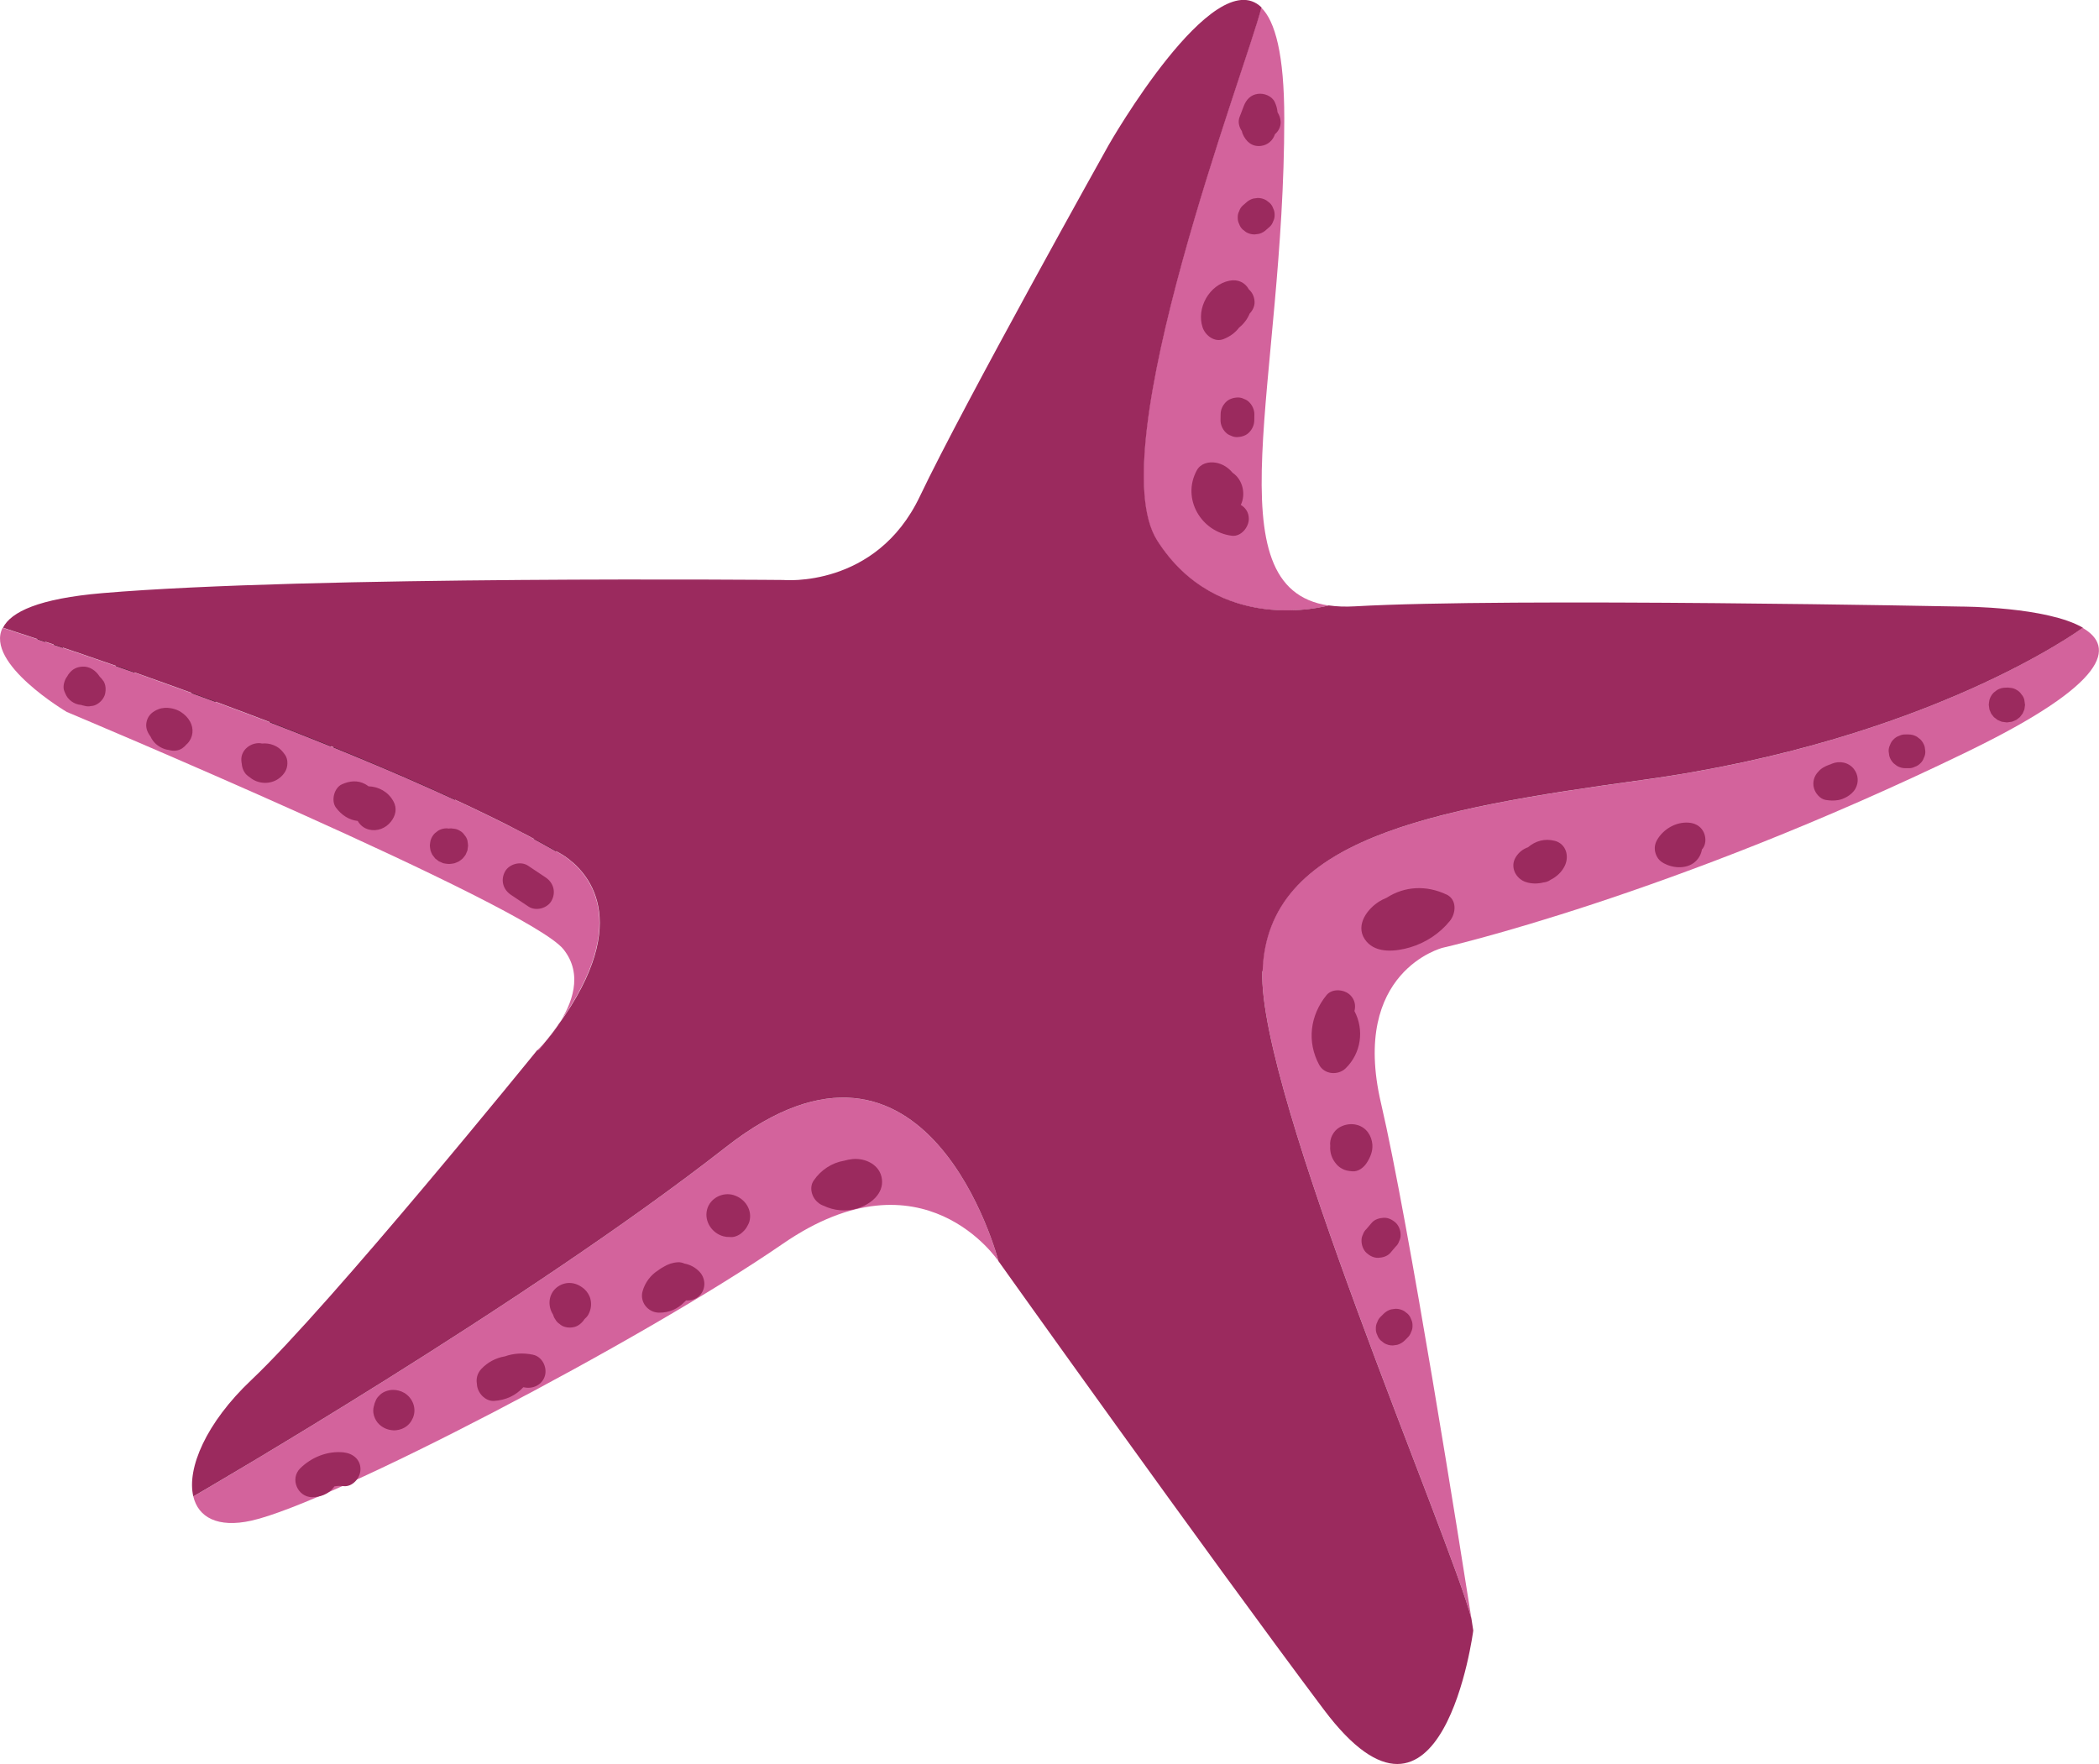<?xml version="1.0" encoding="UTF-8"?><svg id="Layer_1" xmlns="http://www.w3.org/2000/svg" viewBox="0 0 518.57 435.82"><defs><style>.cls-1{fill:none;stroke:#1d1d1b;stroke-miterlimit:10;}.cls-2{fill:#d3639c;}.cls-2,.cls-3{stroke-width:0px;}.cls-3{fill:#9b2a5e;}</style></defs><path class="cls-1" d="M90.12,367.87h0"/><path class="cls-1" d="M11.2,158.58c-.67-.23-1.3-.43-1.91-.64.61.2,1.25.42,1.91.64Z"/><path class="cls-1" d="M15.48,160.02c-.77-.25-1.5-.5-2.21-.74.72.23,1.45.48,2.21.74Z"/><path class="cls-1" d="M33.19,166.14c-1.55-.53-3.06-1.07-4.53-1.59,1.47.51,2.99,1.04,4.53,1.59Z"/><path class="cls-1" d="M47.38,171.25c1.9.69,3.85,1.41,5.81,2.14-1.96-.73-3.9-1.44-5.81-2.14Z"/><path class="cls-1" d="M74.17,181.39c-1.26-.49-2.51-.98-3.76-1.47-.57-.23-1.13-.44-1.69-.66-.68-.26-1.36-.53-2.04-.78.68.25,1.36.52,2.04.78.64.25,1.29.5,1.94.76,1.17.45,2.34.91,3.51,1.38Z"/><path class="cls-1" d="M78.67,183.17c.99.4,1.99.8,3,1.21-2.34-.93-4.67-1.87-6.99-2.79,1.34.52,2.66,1.04,4,1.58Z"/><path class="cls-1" d="M89.38,187.53c-.24-.11-.48-.21-.73-.3-1.16-.48-2.33-.96-3.49-1.44-.92-.38-1.84-.74-2.75-1.12.25.1.5.2.75.3.79.32,1.59.64,2.38.97,1.03.43,2.07.85,3.1,1.28.24.1.49.2.73.31Z"/><path class="cls-1" d="M93.11,189.09c.5.21,1,.42,1.49.63-.1-.05-.2-.08-.31-.13-.34-.15-.69-.3-1.04-.44-.67-.28-1.34-.56-2-.83-.2-.08-.41-.17-.62-.26-.42-.18-.83-.35-1.25-.53.42.17.83.34,1.25.52.42.18.83.34,1.24.52.11.05.23.09.33.14.3.13.6.25.9.38Z"/><path class="cls-1" d="M100.47,192.23c-.65-.27-1.29-.55-1.95-.83-.24-.1-.49-.21-.74-.32-.95-.41-1.91-.82-2.87-1.23-.1-.05-.2-.09-.3-.13.53.23,1.07.45,1.59.68.12.05.24.1.37.16.49.21.98.42,1.47.63.11.05.22.09.33.14.27.12.53.23.8.34.44.19.88.38,1.31.57Z"/><path class="cls-1" d="M111.92,197.36c-.15-.08-.31-.14-.47-.21-.54-.25-1.09-.5-1.64-.75-.55-.25-1.09-.5-1.65-.75-.63-.28-1.27-.57-1.9-.85-1.86-.83-3.74-1.66-5.63-2.49,1.89.82,3.77,1.64,5.63,2.48.32.14.63.28.95.43.32.15.63.29.95.43.63.28,1.26.57,1.89.86.63.28,1.25.57,1.87.86Z"/><path class="cls-1" d="M137.38,210.3c-1.73-.99-3.53-1.99-5.4-3,1.87,1,3.67,2,5.4,3Z"/><path class="cls-1" d="M9.29,157.94c.61.2,1.25.42,1.91.64-.67-.23-1.3-.43-1.91-.64Z"/><path class="cls-1" d="M13.27,159.28c.72.23,1.45.48,2.21.74-.77-.25-1.5-.5-2.21-.74Z"/><path class="cls-1" d="M47.38,171.25c1.9.69,3.85,1.41,5.81,2.14-1.96-.73-3.9-1.44-5.81-2.14Z"/><path class="cls-2" d="M246.7,311.62s-18.6-28.24-53.28-4.35c-34.68,23.89-111.78,64.07-131.32,68.42-8.34,1.85-13.12-.84-14.34-5.98,1.03-.6,81.98-47.49,131.62-86.33,49.95-39.09,67.32,28.24,67.32,28.24Z"/><path class="cls-2" d="M328.18,149.59c-.66.18-27.37,7.54-42.38-16.06-14.25-22.4,22.11-116.95,25.77-131.69,3.47,3.35,5.72,11.63,5.72,27.44,0,65.14-18.12,115.96,10.89,120.31Z"/><path class="cls-1" d="M328.19,149.58h0"/><path class="cls-2" d="M134.96,257.09c-.57.73-1.17,1.46-1.79,2.2-.1.04-.18.08-.25.12-.11.04-.18.07-.21.08.13-.13,1.05-1,2.25-2.4Z"/><path class="cls-2" d="M137.88,253.25c3.39-5.1,6.33-12.46,1.32-18.73-8.69-10.86-122.7-58.63-122.7-58.63,0,0-20.3-11.98-15.86-20.78,0,0,.79.25,2.27.73.17.06.34.11.53.18,1.08.35,2.47.8,4.11,1.35.55.18,1.13.38,1.74.58.61.21,1.24.42,1.91.64.67.22,1.35.45,2.07.69.71.24,1.44.49,2.21.74.87.29,1.76.6,2.69.92.71.23,1.44.48,2.19.74.43.15.87.3,1.31.46.66.23,1.33.45,2.01.69.68.23,1.39.48,2.09.72.48.16.95.33,1.44.5.48.17.97.33,1.45.51.37.13.73.26,1.11.39.38.13.75.26,1.13.39.75.27,1.52.53,2.29.8h0c1.03.38,2.07.74,3.14,1.12h0c3.53,1.26,7.22,2.6,11.04,3.99.95.34,1.91.69,2.88,1.05.33.13.65.24.98.36.16.06.33.12.48.18.48.18.98.36,1.47.54h0c2.52.93,5.07,1.89,7.67,2.87,1.13.43,2.27.86,3.41,1.3.16.06.33.12.49.18.63.24,1.27.48,1.9.73.68.26,1.35.53,2.04.78.57.22,1.13.43,1.69.66,1.25.48,2.5.98,3.76,1.47.17.07.33.13.5.2,1.17.45,2.33.91,3.5,1.39,1.16.47,2.33.93,3.5,1.4l.75.3c.91.38,1.83.74,2.75,1.12,1.16.48,2.33.95,3.49,1.44.25.09.49.19.73.3.42.18.83.35,1.25.53.21.09.42.18.62.26.67.28,1.34.56,2,.83.35.14.7.29,1.04.44.11.04.21.08.31.13.1.04.2.08.3.13.96.41,1.92.82,2.87,1.23.25.11.5.22.74.32.66.28,1.3.57,1.95.83h0c.05.03.1.05.15.08,1.89.83,3.77,1.65,5.63,2.49.63.28,1.27.57,1.9.85.56.25,1.1.5,1.65.75.54.25,1.09.5,1.64.75.16.07.32.13.47.21,1.24.58,2.47,1.14,3.69,1.72h0c.59.28,1.19.56,1.77.84,1.17.56,2.33,1.12,3.47,1.68.58.28,1.14.56,1.71.84h0c.91.45,1.8.9,2.69,1.34,1.77.89,3.5,1.79,5.18,2.69.52.28,1.03.54,1.54.83,1.87,1.01,3.67,2.01,5.4,3,0,0,0,0,.03.02.57.33,1.13.65,1.68.98,0,0,.02,0,.03.02.12.07.23.13.34.2.02,0,.03.02.05.03,5.29,3.6,17.3,15.51-1.64,41.7Z"/><path class="cls-2" d="M486.15,185.66c-73.84,35.84-129.76,48.5-129.76,48.5,0,0-22.81,5.79-15.21,38.36,6.83,29.23,19.76,110.94,22.35,127.4-5.28-20.22-52.68-129.58-51.67-159.97,1.08-32.58,40.84-39.95,93.93-47.24,70.44-9.68,108-37.06,108.72-37.6h0c8.08,4.67,6.58,13.59-28.37,30.55Z"/><path class="cls-3" d="M70.66,180.01c-.08-.03-.17-.07-.25-.09-.57-.23-1.13-.44-1.69-.66h0c.64.24,1.29.49,1.94.75Z"/><path class="cls-3" d="M78.67,183.17c-.17-.07-.33-.13-.5-.19-1.17-.48-2.33-.93-3.5-1.39,1.33.51,2.66,1.04,4,1.58Z"/><path class="cls-3" d="M85.54,185.95c-.13-.05-.25-.1-.38-.15-.67-.28-1.33-.55-1.99-.82.79.32,1.59.64,2.38.97Z"/><path class="cls-3" d="M89.38,187.53c-.24-.11-.48-.21-.73-.3h0c.24.09.49.19.73.3Z"/><path class="cls-3" d="M91.88,188.57c-.21-.08-.42-.17-.63-.25-.2-.08-.41-.17-.62-.26h0c.42.17.83.33,1.24.51Z"/><path class="cls-3" d="M93.11,189.09c.5.21,1,.42,1.49.63-.1-.05-.2-.08-.31-.13-.34-.15-.69-.3-1.04-.44-.34-.15-.69-.29-1.04-.44.3.13.6.25.9.38Z"/><path class="cls-3" d="M96.2,190.4c-.43-.18-.86-.37-1.29-.54-.1-.05-.2-.09-.3-.13.53.23,1.07.45,1.59.68Z"/><path class="cls-3" d="M99.16,191.66c-.22-.09-.43-.18-.64-.27-.24-.1-.49-.21-.74-.32-.4-.18-.8-.35-1.21-.53.49.21.98.42,1.47.63.11.05.22.09.33.14.27.12.53.23.8.34Z"/><path class="cls-3" d="M107.22,195.21c-.32-.14-.63-.28-.95-.42h0c.32.13.63.28.95.42Z"/><path class="cls-3" d="M110.05,196.5c-.08-.03-.16-.07-.23-.1-.55-.25-1.09-.5-1.65-.75h0c.63.28,1.26.56,1.89.85Z"/><path class="cls-3" d="M111.92,197.36c-.15-.08-.31-.14-.47-.21-.47-.22-.93-.43-1.4-.65.63.28,1.25.57,1.87.86Z"/><path class="cls-3" d="M139.46,211.51c-.11-.07-.23-.13-.34-.2,0,0-.02,0-.03-.02-.55-.33-1.11-.65-1.68-.98.16.08.95.45,2.04,1.19Z"/><path class="cls-3" d="M83.16,184.98c.67.27,1.33.54,1.99.82.13.05.26.1.38.15-.79-.33-1.59-.65-2.38-.97ZM88.65,187.23h0c.25.1.49.2.73.31-.24-.11-.49-.21-.73-.31ZM94.61,189.72c.1.04.2.08.3.13.43.18.86.36,1.29.54-.53-.23-1.06-.45-1.59-.68ZM93.25,189.15c.35.14.7.29,1.04.44.11.04.21.08.31.13-.49-.22-.99-.43-1.49-.63.05.02.09.04.14.07ZM98.36,191.32c.05.03.11.05.16.08.22.09.43.18.64.27-.27-.12-.53-.23-.8-.34Z"/><path class="cls-3" d="M311.86,239.95c-1.02,30.39,46.38,139.75,51.67,159.97.29,1.89.45,2.91.45,2.91,0,0-7.59,58.63-36.92,19.54-29.32-39.09-80.36-110.76-80.36-110.76,0,0-17.38-67.33-67.32-28.24-49.64,38.85-130.59,85.73-131.62,86.33-1.65-6.89,3.13-18.19,14.34-28.77,19.54-18.46,70.59-81.44,70.59-81.44,0,0,0,0,.02,0,.03,0,.1-.03.21-.08.07-.03.15-.07.25-.12.63-.74,1.23-1.48,1.79-2.2.03-.03.05-.06.08-.08.87-1.01,1.87-2.29,2.85-3.76h0c18.94-26.2,6.93-38.11,1.64-41.71-.02-.02-.03-.03-.05-.03-1.09-.74-1.89-1.12-2.04-1.19-.03,0-.03-.02-.03-.02-1.73-1-3.53-2-5.4-3-.5-.28-1.02-.55-1.54-.83-1.69-.89-3.41-1.79-5.18-2.69-.88-.45-1.78-.9-2.69-1.34h0c-.57-.28-1.13-.56-1.71-.84-1.14-.56-2.3-1.12-3.47-1.68-.58-.28-1.18-.56-1.77-.84h0c-1.22-.58-2.45-1.14-3.69-1.72-.62-.29-1.24-.58-1.87-.86-.63-.29-1.26-.58-1.89-.86-.32-.13-.63-.28-.95-.43-.32-.14-.63-.28-.95-.43-1.86-.83-3.74-1.66-5.63-2.48-.05-.03-.1-.04-.15-.07h0c-.43-.2-.87-.38-1.31-.58-.27-.12-.53-.23-.8-.34-.11-.05-.22-.09-.33-.14-.49-.21-.98-.42-1.47-.63-.13-.06-.25-.11-.37-.16-.53-.23-1.06-.45-1.59-.68-.49-.22-.99-.43-1.49-.63-.3-.13-.6-.25-.9-.38-.11-.05-.23-.09-.33-.14-.41-.18-.83-.34-1.24-.52-.42-.18-.83-.35-1.25-.52-.24-.11-.49-.21-.73-.31-1.03-.43-2.07-.85-3.1-1.28-.79-.33-1.59-.65-2.38-.97-.25-.1-.5-.2-.75-.3-1.24-.51-2.5-1.02-3.75-1.51-1.34-.53-2.67-1.07-4-1.58-.17-.08-.33-.13-.5-.2-1.18-.47-2.35-.93-3.51-1.38-.65-.26-1.3-.51-1.94-.76-.68-.26-1.36-.53-2.04-.78-.63-.25-1.27-.49-1.9-.73-.17-.07-.33-.13-.49-.18-1.14-.44-2.29-.87-3.41-1.3-2.6-.98-5.15-1.94-7.67-2.87h0c-.49-.18-.98-.37-1.47-.54-.16-.07-.33-.13-.48-.18-.33-.12-.65-.23-.98-.36-.97-.36-1.93-.71-2.88-1.05-3.82-1.39-7.51-2.73-11.04-3.98h0c-1.06-.39-2.11-.76-3.14-1.12h0c-.78-.28-1.54-.54-2.29-.81-.38-.13-.75-.26-1.13-.39-.38-.13-.74-.26-1.11-.39-.48-.18-.97-.34-1.45-.51-.48-.18-.96-.34-1.44-.5-.7-.24-1.4-.48-2.09-.72-.68-.24-1.35-.47-2.01-.69-.44-.16-.88-.31-1.31-.46-.75-.26-1.49-.51-2.19-.74-.93-.32-1.82-.63-2.69-.92-.76-.26-1.49-.51-2.21-.74-.72-.24-1.4-.48-2.07-.69-.66-.23-1.3-.44-1.91-.64-.6-.2-1.19-.39-1.74-.58-1.64-.55-3.03-1-4.11-1.35-.18-.07-.36-.12-.53-.18-1.48-.48-2.27-.73-2.27-.73,1.98-3.92,8.84-7.21,24.54-8.55,51.03-4.34,168.24-3.25,168.24-3.25,0,0,22.87,2.17,33.73-20.63,10.86-22.81,46.69-86.88,46.69-86.88,0,0,25.92-45.37,37.72-33.96-3.66,14.74-40.02,109.29-25.77,131.69,15.01,23.59,41.72,16.24,42.38,16.06,1.94.28,4.1.37,6.48.23,38.01-2.18,149.86.06,149.86.06.26,0,21.03.02,29.99,5.22-.73.54-38.29,27.92-108.72,37.6-53.09,7.29-92.84,14.66-93.93,47.24Z"/><path class="cls-3" d="M137.88,253.25c-.98,1.46-1.98,2.75-2.85,3.76,1.02-1.29,1.97-2.54,2.85-3.76Z"/><path class="cls-3" d="M357.34,220.99c-4.96-2.34-10.29-2.06-14.72.78-.74.31-1.46.67-2.14,1.12-3.18,2.13-5.83,6.3-2.85,9.75,2.57,2.98,7.36,2.41,10.74,1.41,3.84-1.14,7.3-3.41,9.82-6.52,1.54-1.89,1.81-5.3-.84-6.55Z"/><path class="cls-3" d="M384.12,207.74c-2.43-.65-4.75-.01-6.63,1.59-1.19.41-2.27,1.22-3.02,2.45-1.48,2.4,0,5.31,2.49,6.13,1.4.46,2.93.47,4.37.1.56-.05,1.11-.23,1.62-.56.04-.02.07-.05.11-.08,1.53-.76,2.82-1.96,3.55-3.51,1.12-2.39.29-5.38-2.49-6.13Z"/><path class="cls-3" d="M420.75,205.31c-.78-1.34-2.11-1.97-3.6-2.07-3.14-.21-6.22,1.6-7.77,4.29-.67,1.16-.73,2.49-.21,3.71.54,1.28,1.45,1.91,2.7,2.42,2.81,1.14,6.43.77,8.03-2.14.28-.5.47-1.06.57-1.64.09-.12.19-.24.28-.36.83-1.21.71-3,0-4.21Z"/><path class="cls-3" d="M458.05,190.03c-1.32-1.71-3.59-2.15-5.53-1.33-.11.05-.21.1-.32.15-.09.03-.18.05-.27.08-1,.36-2.03.88-2.71,1.73-.52.52-.87,1.13-1.07,1.84-.2.74-.2,1.48,0,2.22.35,1.28,1.53,2.7,2.91,2.91,1.18.18,1.98.22,3.15.02.7-.12,1.41-.42,2.03-.77.84-.46,1.68-1.19,2.15-2.03.87-1.55.73-3.43-.35-4.83Z"/><path class="cls-3" d="M475.51,184.51c-.2-.71-.56-1.32-1.07-1.84-.28-.22-.56-.43-.84-.65-.65-.38-1.35-.57-2.11-.57h-.72c-.57-.02-1.11.1-1.61.36-.52.17-.96.46-1.34.86-.41.38-.69.83-.86,1.34-.26.5-.38,1.03-.36,1.61.05.37.1.74.15,1.11.2.71.56,1.32,1.07,1.84.28.22.56.43.84.65.65.38,1.35.57,2.11.57h.72c.57.02,1.11-.1,1.61-.36.52-.17.96-.46,1.34-.86.41-.38.69-.83.86-1.34.26-.5.38-1.03.36-1.61-.05-.37-.1-.74-.15-1.11Z"/><path class="cls-3" d="M500.28,174.07c0-.14-.13-1-.15-1.14-.13-.54-.38-1.02-.75-1.42-.29-.45-.68-.81-1.17-1.07-.48-.3-1-.47-1.55-.5-.36-.08-.73-.09-1.09-.05-.02,0-.04,0-.06,0-.75,0-1.46.19-2.11.57-.28.22-.56.43-.84.65-.52.52-.87,1.13-1.07,1.84-.02.16-.16.96-.15,1.13,0,.01,0,.02,0,.04,0,.06.13,1.07.15,1.13,0,.01,0,.03.01.04.01.04.41.98.43,1.01.09.16.28.37.34.44.17.22.22.32.37.46.02.02.83.65.86.66.01,0,.02.01.04.02.09.05.9.39,1.01.43.01,0,.02,0,.03.01.01,0,.02,0,.04,0,.16.04.96.14,1.13.15.03,0,.06,0,.08,0,.01,0,.02,0,.04,0,.09,0,1.04-.13,1.13-.15.02,0,.05-.01.07-.02.1-.03.39-.15.52-.21.13-.05.43-.17.52-.23.01,0,.02-.01.04-.02.07-.04.8-.61.86-.66,0,0,.02-.02.02-.02.04-.03.64-.81.66-.86,0,0,.01-.02.02-.03.03-.05.41-.95.43-1.01,0-.01,0-.03.01-.04.01-.04.15-1.09.15-1.13,0-.01,0-.02,0-.04Z"/><path class="cls-3" d="M334.62,249.79c.36-1.35.11-2.8-1.01-3.92-1.47-1.47-4.47-1.76-5.9,0-4.05,5-4.88,11.47-1.8,17.21,1.29,2.41,4.69,2.66,6.55.84,3.82-3.72,4.63-9.47,2.16-14.14Z"/><path class="cls-3" d="M339.06,282.8c-.19-2.24-1.47-4.21-3.71-4.86-1.45-.42-3.02-.19-4.33.53-1.59.87-2.6,2.83-2.38,4.64-.01.21-.03.41-.02.62.06,1.33.47,2.5,1.28,3.55.45.59.87,1,1.55,1.39.91.53,1.58.6,2.6.71,1.47.16,2.86-.92,3.6-2.07.86-1.32,1.54-2.91,1.4-4.52Z"/><path class="cls-3" d="M344.81,302.08c-.8-.73-1.84-1.27-2.95-1.22-1.06.05-2.24.39-2.95,1.22-.44.52-.88,1.04-1.32,1.55-.41.38-.69.83-.86,1.34-.26.5-.38,1.03-.36,1.61,0,1.02.45,2.25,1.22,2.95.8.73,1.84,1.27,2.95,1.22,1.06-.05,2.24-.39,2.95-1.22.44-.52.88-1.04,1.32-1.55.41-.38.69-.83.86-1.34.26-.5.38-1.03.36-1.61,0-1.02-.45-2.25-1.22-2.95Z"/><path class="cls-3" d="M348.61,325.9c-.17-.52-.46-.96-.86-1.34-.28-.22-.56-.43-.84-.65-.65-.38-1.35-.57-2.11-.57-.37.05-.74.1-1.11.15-.71.2-1.32.56-1.84,1.07l-.72.72c-.41.38-.69.83-.86,1.34-.26.5-.38,1.03-.36,1.61-.02.57.1,1.11.36,1.61.17.52.46.96.86,1.34.28.22.56.43.84.65.65.38,1.35.57,2.11.57.37-.05.74-.1,1.11-.15.71-.2,1.32-.56,1.84-1.07.24-.24.48-.48.72-.72.41-.38.69-.83.86-1.34.26-.5.38-1.03.36-1.61.02-.57-.1-1.11-.36-1.61Z"/><path class="cls-3" d="M217.88,291.29c-.45-3.51-4.06-5.26-7.29-4.93-.7.07-1.4.22-2.08.41-2.99.5-5.72,2.29-7.49,4.9-1.19,1.74-.45,4.24,1.13,5.46.35.31.78.56,1.29.74,2.61,1.26,5.64,1.53,8.44.66,3.16-.99,6.47-3.57,6-7.23Z"/><path class="cls-3" d="M181.31,295.27c-2.78-.87-5.93.75-6.64,3.62-.71,2.88,1.24,5.78,4.04,6.54.52.14,1.07.2,1.62.18.06,0,.11.01.17.02,1.03.07,2.24-.51,2.95-1.22.01-.01.02-.02.03-.03.5-.44.92-.96,1.2-1.56.19-.31.35-.64.46-1.01.79-2.9-1.07-5.67-3.83-6.53Z"/><path class="cls-3" d="M172.83,314.21c-1.07-1.13-2.37-1.78-3.74-2.04-.52-.23-1.06-.35-1.59-.32-1.27.06-2.5.47-3.55,1.13-.48.25-.93.54-1.36.87-1.83,1.16-3.23,2.98-3.84,5.17-.74,2.66,1.33,5.23,4.02,5.28,2.54.05,4.7-.96,6.26-2.58.17-.14.32-.29.48-.45,1.2.09,2.45-.3,3.31-1.17,1.63-1.63,1.55-4.26,0-5.9Z"/><path class="cls-3" d="M145.86,320.9c-.22-.89-.84-1.88-1.54-2.47-1.04-.87-2.2-1.44-3.59-1.47-1.31-.02-2.64.53-3.56,1.45-1.73,1.73-1.81,4.37-.55,6.34.12.43.3.84.55,1.17.26.49.62.88,1.07,1.17.4.37.88.62,1.42.75,1,.28,2.33.15,3.22-.42.59-.38,1.12-.88,1.49-1.48.05-.05.09-.1.14-.15.33-.29.63-.62.85-1.03.65-1.21.84-2.52.5-3.86Z"/><path class="cls-3" d="M131.72,334.7c-2.47-.53-4.84-.36-6.99.4-2.2.36-4.26,1.45-5.81,3.1-1,1.06-1.33,2.43-1.1,3.68.05,2.16,2.03,4.36,4.25,4.22,2.93-.19,5.35-1.33,7.22-3.38.07,0,.15.01.22.03,2.2.47,4.51-.65,5.13-2.91.57-2.08-.7-4.66-2.91-5.13Z"/><path class="cls-3" d="M99.83,344.1c-.81-.48-1.81-.73-2.75-.72-1.25.02-2.66.53-3.47,1.5-.41.38-.69.83-.86,1.34-.17.33-.28.67-.33,1.03-.02.05-.04.1-.06.15-.2.74-.2,1.48,0,2.22.01.07.03.13.06.2.11.35.29.79.49,1.11.22.36.51.74.84,1.03.99.89,2.13,1.34,3.45,1.41.48.03.99-.05,1.45-.16.43-.1.88-.29,1.25-.5.99-.55,1.67-1.38,2.11-2.41.98-2.33-.03-4.93-2.17-6.21Z"/><path class="cls-3" d="M84.9,358.82c-3.96-.42-7.94,1.18-10.74,3.95-2.59,2.57-.64,7.09,2.95,7.12,1.97.02,4.03-.76,5.26-2.34.08-.11.16-.22.24-.33.67-.14,1.41-.15,2.28-.06,2.24.24,4.17-2.09,4.17-4.17,0-2.46-1.92-3.93-4.17-4.17Z"/><path class="cls-3" d="M306.55,124.74c1.27-2.62.53-6.22-2.04-7.95-1.04-1.27-2.49-2.2-4.14-2.48-1.79-.3-3.78.19-4.71,1.92-3.77,6.99,1.1,15.2,8.7,16.13,2.24.27,4.17-2.11,4.17-4.17,0-1.6-.81-2.75-1.98-3.45Z"/><path class="cls-3" d="M308.68,99.42c-.38-.41-.83-.69-1.34-.86-.5-.26-1.03-.38-1.61-.36-1.08.05-2.2.4-2.95,1.22-.76.82-1.21,1.81-1.22,2.95,0,.48-.01.97-.02,1.45-.01,1.06.48,2.2,1.22,2.95.38.41.83.69,1.34.86.5.26,1.03.38,1.61.36,1.08-.05,2.2-.4,2.95-1.22.76-.82,1.21-1.81,1.22-2.95,0-.48.01-.97.02-1.45.01-1.06-.48-2.2-1.22-2.95Z"/><path class="cls-3" d="M308.75,77.46c.76-.8,1.25-1.87,1.2-2.91-.06-1.29-.59-2.32-1.41-3.05-.95-1.73-2.71-2.56-4.79-2.15-4.98.98-8.23,6.75-6.64,11.53.66,1.98,2.94,3.76,5.13,2.91,1.66-.64,2.97-1.63,3.89-2.86,1.16-.92,2.07-2.13,2.61-3.47Z"/><path class="cls-3" d="M314.54,51.47c-.17-.52-.46-.96-.86-1.34-.28-.22-.56-.43-.84-.65-.65-.38-1.35-.57-2.11-.57-.37.05-.74.1-1.11.15-.71.2-1.32.56-1.84,1.07-.26.22-.51.45-.77.67-.41.38-.69.83-.86,1.34-.26.5-.38,1.03-.36,1.61-.02.57.1,1.11.36,1.61.17.52.46.96.86,1.34.28.22.56.43.84.65.65.38,1.35.57,2.11.57.37-.05.74-.1,1.11-.15.71-.2,1.32-.56,1.84-1.07.26-.22.51-.45.77-.67.41-.38.69-.83.86-1.34.26-.5.38-1.03.36-1.61.02-.57-.1-1.11-.36-1.61Z"/><path class="cls-3" d="M316.39,30.08c-.04-.83-.31-1.64-.76-2.32-.08-.88-.31-1.75-.71-2.58-.72-1.48-2.63-2.2-4.16-1.99-1.74.23-2.86,1.39-3.47,2.99-.35.92-.71,1.84-1.06,2.77-.43,1.12-.13,2.41.57,3.43.05.23.11.45.2.67.81,1.94,2.35,3.29,4.58,2.99,1.65-.22,2.91-1.36,3.4-2.88.88-.75,1.46-1.84,1.41-3.08Z"/><path class="cls-3" d="M25.53,168.24c-.24-.38-.56-.76-.92-1.09,0,0,0-.01,0-.02-.91-1.43-2.44-2.53-4.21-2.44-1.35.07-2.45.57-3.28,1.64-.21.23-.37.49-.5.76-.11.14-.22.28-.31.44-.49.92-.84,2.21-.42,3.22.37.88.57,1.43,1.27,2.1.58.56,1.36,1.01,2.15,1.19.24.06.49.09.73.11.26.1.53.17.79.21.55.17,1.11.2,1.66.07.56-.03,1.07-.19,1.55-.5.87-.51,1.69-1.5,1.92-2.49.24-1.07.19-2.27-.42-3.22Z"/><path class="cls-3" d="M46.93,178.22c-.53-.95-1.33-1.74-2.24-2.32-.61-.39-1.32-.68-2.07-.85-.11-.03-.22-.05-.34-.07-1.05-.19-2.15-.15-3.1.22-1.4.54-2.5,1.4-2.91,2.91-.4,1.45.05,2.71.91,3.84.63,1.44,1.87,2.53,3.45,3.09.35.12.72.2,1.09.24,1.08.33,2.28.25,3.26-.38.41-.27.76-.6,1.06-.96.08-.08.17-.14.25-.23,1.46-1.53,1.66-3.67.64-5.5Z"/><path class="cls-3" d="M70.41,186.47c-.61-.86-1.17-1.52-2.12-2.05-.87-.48-1.86-.75-2.85-.76-.23,0-.46,0-.69.03-.31-.07-.63-.11-.96-.09-2.2.1-4.25,1.84-4.17,4.17.01.34.05.67.12.99.07.96.51,2.04,1.21,2.69.21.2.45.38.7.54.64.55,1.41.98,2.28,1.21,2.51.67,5.11-.29,6.49-2.51.73-1.17.83-3.05,0-4.21Z"/><path class="cls-3" d="M97.19,197.97c-1.27-2.36-3.67-3.63-6.15-3.71-.26-.2-.54-.38-.82-.54-1.88-1.02-3.87-.8-5.75.05-1.92.86-2.72,4.03-1.5,5.71,1.39,1.9,3.26,3.11,5.41,3.34.57,1.02,1.53,1.82,2.77,2.13,2.02.51,4.12-.31,5.4-1.92,1.21-1.52,1.61-3.28.65-5.06Z"/><path class="cls-3" d="M115.5,207.72c-.13-.54-.38-1.02-.75-1.42-.29-.45-.68-.81-1.17-1.07-.48-.3-1-.47-1.55-.5-.41-.09-.82-.1-1.23-.03-.14-.02-.28-.04-.42-.06-.75,0-1.46.19-2.11.57-.28.22-.56.43-.84.65-.52.52-.87,1.13-1.07,1.84-.05.28-.15.86-.16,1.15,0,.02,0,.05,0,.07,0,.17.1.97.15,1.14,0,.02,0,.04.01.06.04.15.35.89.43,1.02.01.02.03.04.04.06.06.1.59.79.67.87.01.01.03.03.04.04.08.08.77.61.87.67.02.01.04.02.05.03.16.09.53.23.54.23-.03-.01.37.18.54.23.04.01.09.02.13.03.22.05.92.14,1.14.15.03,0,.06,0,.09,0,.05,0,.09,0,.14,0,.39-.04.83-.07,1.21-.17.02,0,.04-.02.06-.02.22-.07.83-.32,1.03-.43.02-.01.04-.02.06-.03.16-.09.73-.54.87-.67.03-.03.06-.06.09-.09.17-.19.55-.67.68-.88.05-.09.4-.92.43-1.02,0-.02.01-.04.02-.06.03-.11.15-1.03.15-1.14,0-.4-.1-.84-.15-1.23Z"/><path class="cls-3" d="M134.79,216.77c-1.45-.97-2.9-1.93-4.34-2.9-1.82-1.21-4.7-.42-5.71,1.5-1.11,2.1-.45,4.41,1.5,5.71,1.45.97,2.9,1.93,4.34,2.9,1.82,1.21,4.7.42,5.71-1.5,1.11-2.1.45-4.41-1.5-5.71Z"/></svg>